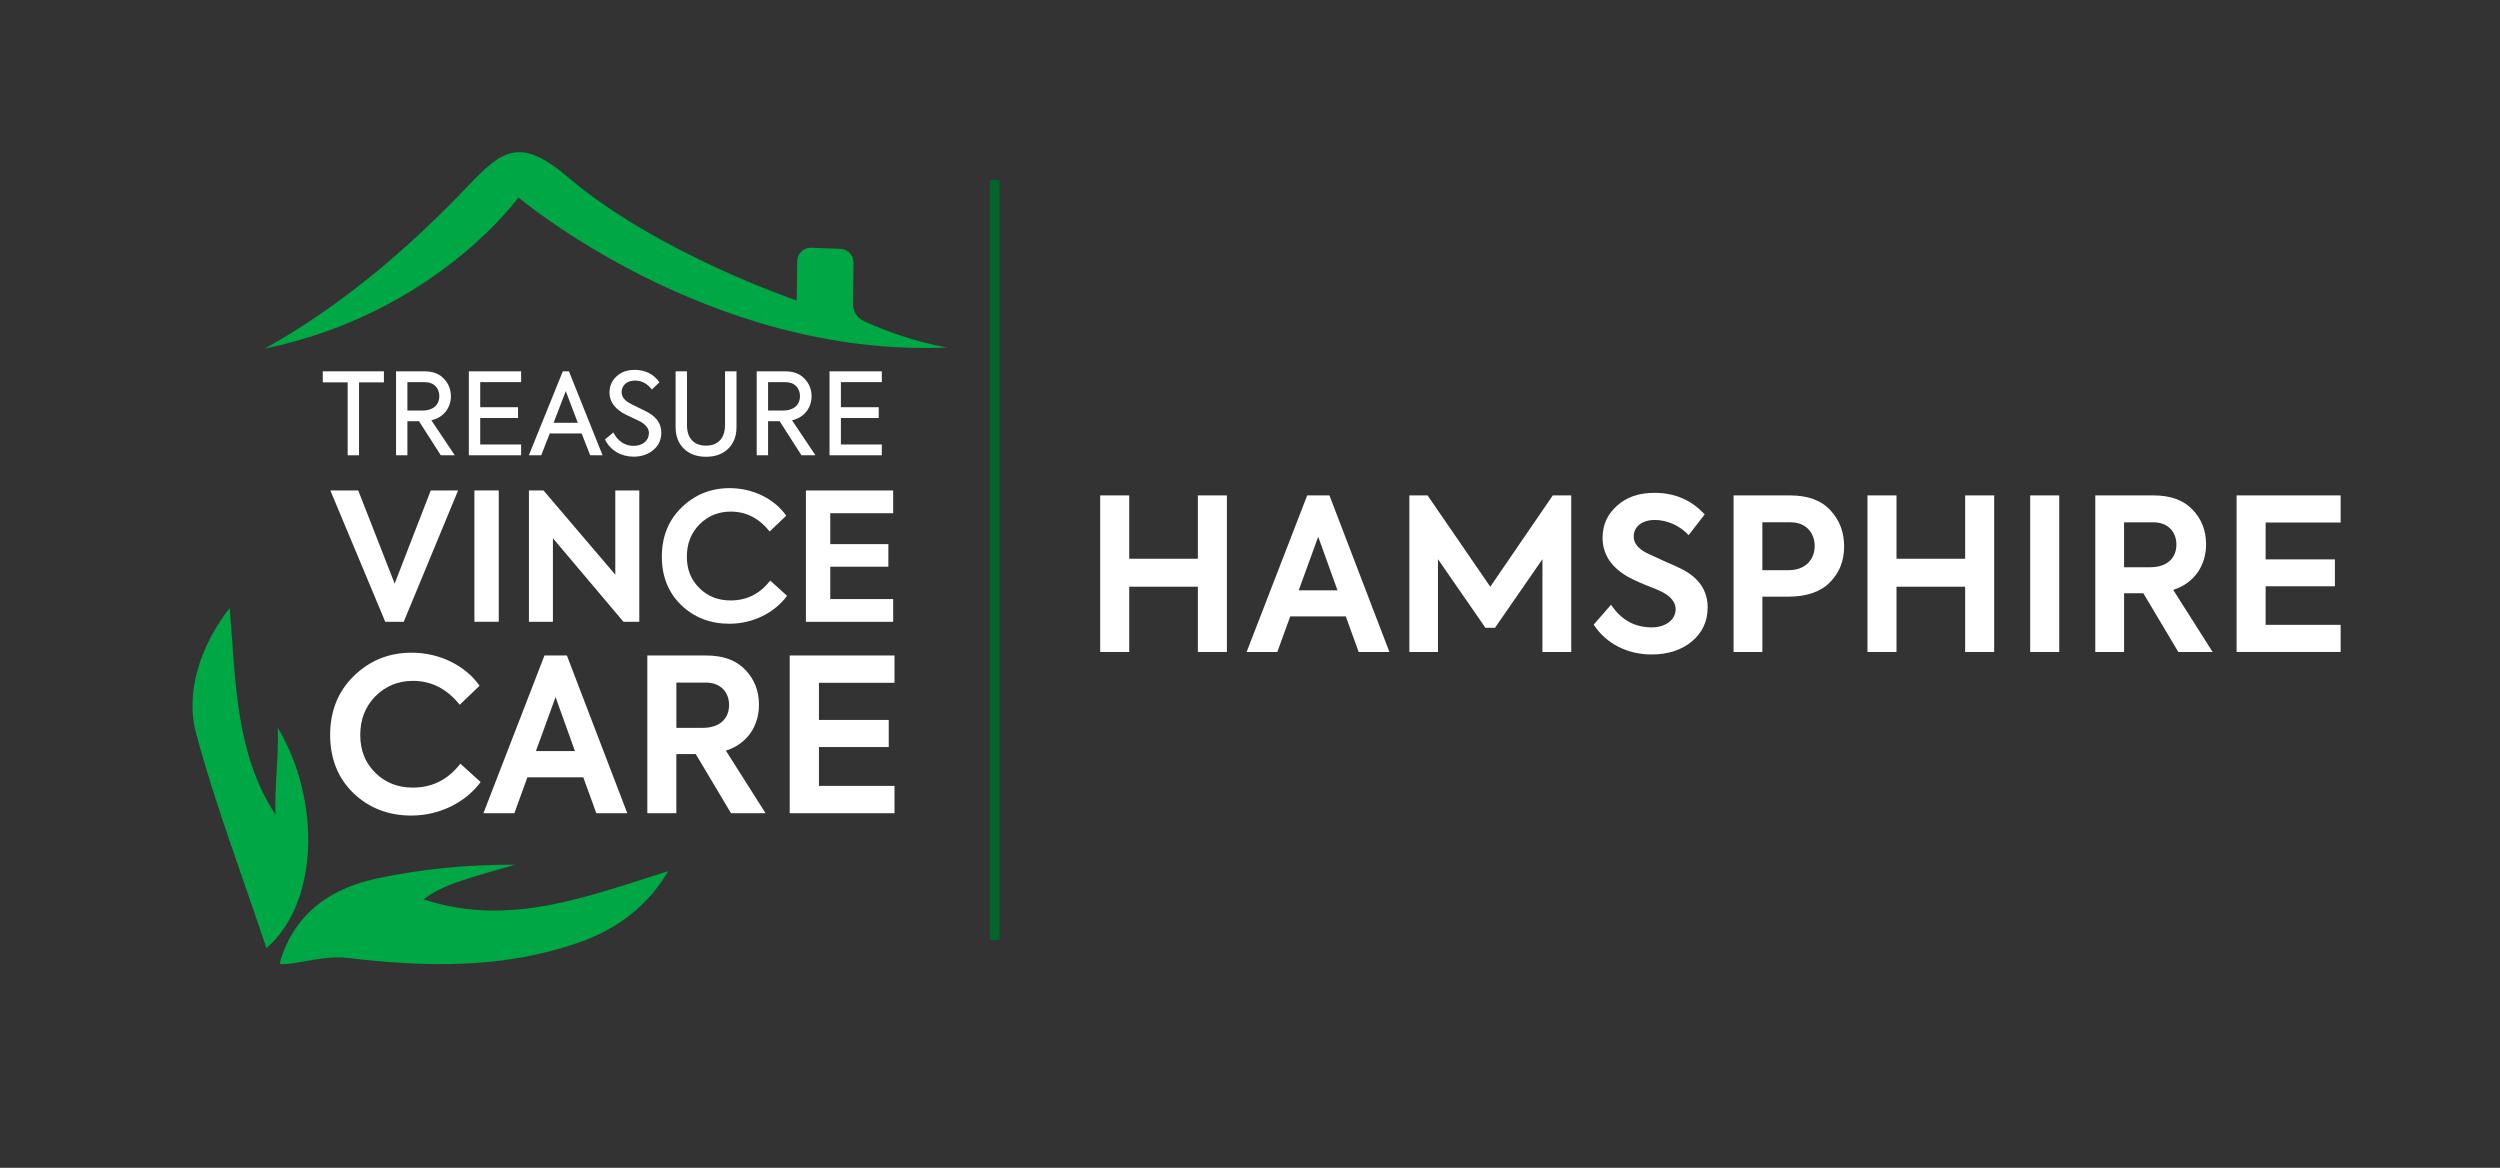 <?xml version="1.0" encoding="UTF-8"?><svg id="Layer_1" xmlns="http://www.w3.org/2000/svg" viewBox="0 0 1346.27 628.86"><rect x="0" y="0" width="1346.27" height="628.86" fill="#333333" stroke="none"/><defs><style>.cls-1{fill:#00a745;}.cls-2{fill:#fff;}.cls-3{fill:none;stroke:#00662a;stroke-miterlimit:10;stroke-width:5.22px;}</style></defs><g><g><path class="cls-1" d="m150.58,518.91c7.4-26.61,27-40.38,52.14-45.79,24.25-5.22,49.12-7.57,74.76-7.48-8.57,2.5-17.19,4.86-25.7,7.55-8.21,2.6-16.31,5.53-23.73,11.12,46.43,15.33,88.59-1.74,131.79-15.17-11.31,19.21-27.88,31.32-48.15,38.41-40.76,14.26-82.5,13.32-124.71,8.28-7.95-.95-16.21.69-24.45,2.1-2.77.47-10.16,1.92-11.96.98Z"/><path class="cls-1" d="m123.68,327.43c3.28,38.54,2.83,77.89,24.68,111.28h0c-.63-15.26,1.86-31.09,1.21-46.8,23.31,38.88,22.23,94.37-6.11,118.63-13.24-39.72-27.49-77.07-37.83-115.48-6.22-23.12,2.99-48.26,18.04-67.64Z"/></g><g><path class="cls-2" d="m187.22,205.9h-13.4v-5.94h32.92v5.94h-13.4v39.28h-6.12v-39.28Z"/><path class="cls-2" d="m237.38,245.18l-11.75-18.36h-6.24v18.36h-6.12v-45.22h15.36c4.53,0,8.01,1.35,10.46,4.04,2.51,2.63,3.73,5.81,3.73,9.42,0,5.93-3.73,11.38-10.52,12.91l12.6,18.85h-7.53Zm-17.99-39.4v15.3h8.08c6.12,0,9.11-3.37,9.11-7.71s-2.81-7.59-7.89-7.59h-9.3Z"/><path class="cls-2" d="m252.48,245.18v-45.22h28.15v5.81h-22.03v13.52h20.37v5.81h-20.37v14.26h22.03v5.81h-28.15Z"/><path class="cls-2" d="m317.82,245.18l-4.59-11.75h-17.19l-4.59,11.75h-6.67l18.3-45.22h3.3l18.11,45.22h-6.67Zm-13.15-34.57l-6.55,17.07h13.03l-6.48-17.07Z"/><path class="cls-2" d="m325.77,236.62l4.53-3.73c2.45,4.83,6.42,7.22,10.83,7.22,5.14,0,8.32-3,8.32-6.85,0-2.45-1.59-4.53-4.71-6.3-.79-.42-2.38-1.16-4.65-2.2s-3.92-1.9-5.08-2.57c-4.53-2.88-6.79-6.49-6.79-10.77,0-3.49,1.22-6.36,3.73-8.69,2.51-2.38,5.81-3.55,9.91-3.55,5.57,0,10.03,2.21,13.27,6.67l-4.1,3.92c-2.45-3.24-5.51-4.84-9.11-4.84-4.1,0-7.16,2.45-7.16,6.12,0,2.38,1.29,4.28,3.86,5.81.79.49,2.51,1.41,5.26,2.69,2.75,1.29,4.65,2.26,5.69,2.88,4.34,2.63,6.55,6.12,6.55,10.52,0,3.86-1.41,6.98-4.28,9.36-2.82,2.38-6.37,3.61-10.65,3.61-6.55,0-12.48-3.24-15.42-9.3Z"/><path class="cls-2" d="m363.82,199.96h6.12v28.88c0,7.16,3.73,11.14,10.28,11.14s10.22-4.1,10.22-11.14v-28.88h6.18v29.98c0,4.96-1.53,8.87-4.53,11.75-3,2.88-6.98,4.28-11.87,4.28s-8.87-1.41-11.87-4.28c-3-2.88-4.53-6.79-4.53-11.75v-29.98Z"/><path class="cls-2" d="m431.6,245.18l-11.75-18.36h-6.24v18.36h-6.12v-45.22h15.36c4.53,0,8.01,1.35,10.46,4.04,2.51,2.63,3.73,5.81,3.73,9.42,0,5.93-3.73,11.38-10.52,12.91l12.6,18.85h-7.53Zm-17.99-39.4v15.3h8.08c6.12,0,9.11-3.37,9.11-7.71s-2.81-7.59-7.89-7.59h-9.3Z"/><path class="cls-2" d="m446.71,245.18v-45.22h28.15v5.81h-22.03v13.52h20.37v5.81h-20.37v14.26h22.03v5.81h-28.15Z"/></g><g><path class="cls-2" d="m190.32,427.11c-8.39-8.16-12.53-18.62-12.53-31.38s4.25-23.45,12.76-31.72c8.62-8.39,18.96-12.53,31.15-12.53,15.29,0,29.08,7.13,36.55,17.81l-10.69,10.23c-6.9-8.62-15.29-12.87-25.17-12.87-7.93,0-14.71,2.76-20.23,8.28-5.4,5.52-8.16,12.41-8.16,20.81s2.65,14.94,8.05,20.34c5.4,5.4,12.18,8.05,20.23,8.05,10.46,0,18.96-4.25,25.63-12.87l10.92,9.88c-7.93,10.69-21.72,18.04-37.35,18.04-12.3,0-22.76-4.02-31.15-12.07Z"/><path class="cls-2" d="m321.12,437.92l-7.01-19.31h-30.11l-7.01,19.31h-16.66l32.87-84.94h12.07l32.53,84.94h-16.67Zm-21.95-62.53l-10.57,29.08h21.03l-10.46-29.08Z"/><path class="cls-2" d="m393.65,437.92l-18.97-31.84h-10.46v31.84h-15.63v-84.94h31.61c9.2,0,16.21,2.52,21.15,7.7,4.94,5.17,7.36,11.38,7.36,18.85,0,11.03-5.98,20.92-17.81,24.71l21.37,33.68h-18.62Zm-29.42-70.34v24.37h14.25c9.54,0,14.14-5.4,14.14-12.3s-4.6-12.07-12.41-12.07h-15.97Z"/><path class="cls-2" d="m425.26,437.92v-84.94h56.44v14.71h-40.69v20h37.58v14.6h-37.58v20.92h40.69v14.71h-56.44Z"/></g><g><path class="cls-2" d="m231.95,264.11h14.74l-29.28,70.72h-9.95l-29.57-70.72h15.02l19.62,50.15,19.43-50.15Z"/><path class="cls-2" d="m255.47,264.11h13.11v70.72h-13.11v-70.72Z"/><path class="cls-2" d="m331.34,264.11h12.92v70.72h-8.52l-37.99-44.98v44.98h-12.92v-70.72h7.85l38.66,45.36v-45.36Z"/><path class="cls-2" d="m366.83,325.84c-6.99-6.8-10.43-15.5-10.43-26.12s3.54-19.52,10.62-26.42c7.18-6.99,15.79-10.43,25.93-10.43,12.73,0,24.22,5.93,30.43,14.83l-8.9,8.52c-5.74-7.18-12.73-10.72-20.96-10.72-6.6,0-12.25,2.3-16.84,6.89-4.5,4.59-6.8,10.33-6.8,17.32s2.2,12.44,6.7,16.94c4.5,4.5,10.15,6.7,16.84,6.7,8.71,0,15.79-3.54,21.34-10.71l9.09,8.23c-6.6,8.9-18.09,15.02-31.1,15.02-10.24,0-18.95-3.35-25.93-10.05Z"/><path class="cls-2" d="m433.99,334.84v-70.72h46.99v12.25h-33.88v16.65h31.29v12.16h-31.29v17.42h33.88v12.25h-46.99Z"/></g><path class="cls-1" d="m142.53,187.74c41.87-23.28,78.39-54.84,110.02-88.14,18.47-19.44,28.11-25.6,53.34-4.14,48.33,41.12,123.15,66.36,123.15,66.36l.28-21.17c.06-4.13,3.5-7.4,7.62-7.24l15.62.6c3.97.15,7.1,3.44,7.06,7.42l-.24,22.39c-.04,3.81,2.13,7.28,5.56,8.94,10.36,5.01,29.41,11.79,45.08,14.37-128.51,5.6-230.85-80.82-230.85-80.82,0,0-44.61,62.45-136.64,81.43Z"/></g><g><g><path class="cls-2" d="m592.46,351.09v-84.31h15.63v34.11h36.97v-34.11h15.63v84.31h-15.63v-35.14h-36.97v35.14h-15.63Z"/><path class="cls-2" d="m731.66,351.09l-6.96-19.17h-29.89l-6.96,19.17h-16.54l32.63-84.31h11.98l32.29,84.31h-16.54Zm-21.79-62.06l-10.5,28.86h20.88l-10.38-28.86Z"/><path class="cls-2" d="m758.95,351.09v-84.31h9.81l33.77,49.17,33.66-49.17h9.93v84.31h-15.51v-49.97l-25.56,36.96h-5.14l-25.56-36.96v49.97h-15.4Z"/><path class="cls-2" d="m858.22,336.37l9.35-10.73c5.36,8.1,12.66,12.21,21.9,12.21,7.64,0,12.89-4.22,12.89-9.81,0-3.76-2.63-6.96-7.87-9.58-1.14-.57-3.88-1.71-8.33-3.42-4.45-1.82-7.76-3.42-9.93-4.68-8.78-5.14-13.23-12.09-13.23-20.77,0-6.96,2.62-12.66,7.76-17.23,5.14-4.68,11.86-6.96,20.19-6.96,10.95,0,19.96,3.88,27.04,11.63l-8.67,11.18c-4.68-5.36-12.09-8.21-18.14-8.21-6.85,0-11.41,3.54-11.41,8.9,0,3.53,2.28,6.5,6.96,8.9l8.9,4.11c4.68,1.94,7.99,3.54,10.04,4.56,9.24,4.68,13.92,11.64,13.92,20.65,0,7.41-2.85,13.57-8.44,18.25-5.59,4.68-12.89,7.07-21.79,7.07-12.78,0-24.42-5.7-31.15-16.08Z"/><path class="cls-2" d="m963.99,266.78c9.7,0,16.89,2.74,21.79,8.1,4.91,5.36,7.3,11.75,7.3,19.4s-2.51,14.15-7.64,19.28c-5.02,5.14-12.55,7.76-22.7,7.76h-13.69v29.78h-15.51v-84.31h30.46Zm-.8,40.27c9.13,0,14.03-5.82,14.03-13.01s-4.79-12.78-12.89-12.78h-15.29v25.78h14.15Z"/><path class="cls-2" d="m1005.65,351.09v-84.31h15.63v34.11h36.97v-34.11h15.63v84.31h-15.63v-35.14h-36.97v35.14h-15.63Z"/><path class="cls-2" d="m1093.28,266.78h15.63v84.31h-15.63v-84.31Z"/><path class="cls-2" d="m1173.04,351.09l-18.82-31.6h-10.38v31.6h-15.51v-84.31h31.37c9.13,0,16.09,2.51,20.99,7.64,4.91,5.14,7.3,11.3,7.3,18.71,0,10.95-5.93,20.76-17.69,24.53l21.22,33.43h-18.48Zm-29.21-69.82v24.19h14.15c9.47,0,14.03-5.37,14.03-12.21s-4.57-11.98-12.32-11.98h-15.86Z"/><path class="cls-2" d="m1204.43,351.09v-84.31h56.02v14.6h-40.39v19.85h37.31v14.49h-37.31v20.76h40.39v14.6h-56.02Z"/></g><line class="cls-3" x1="535.64" y1="96.97" x2="535.64" y2="506.13"/></g></svg>
